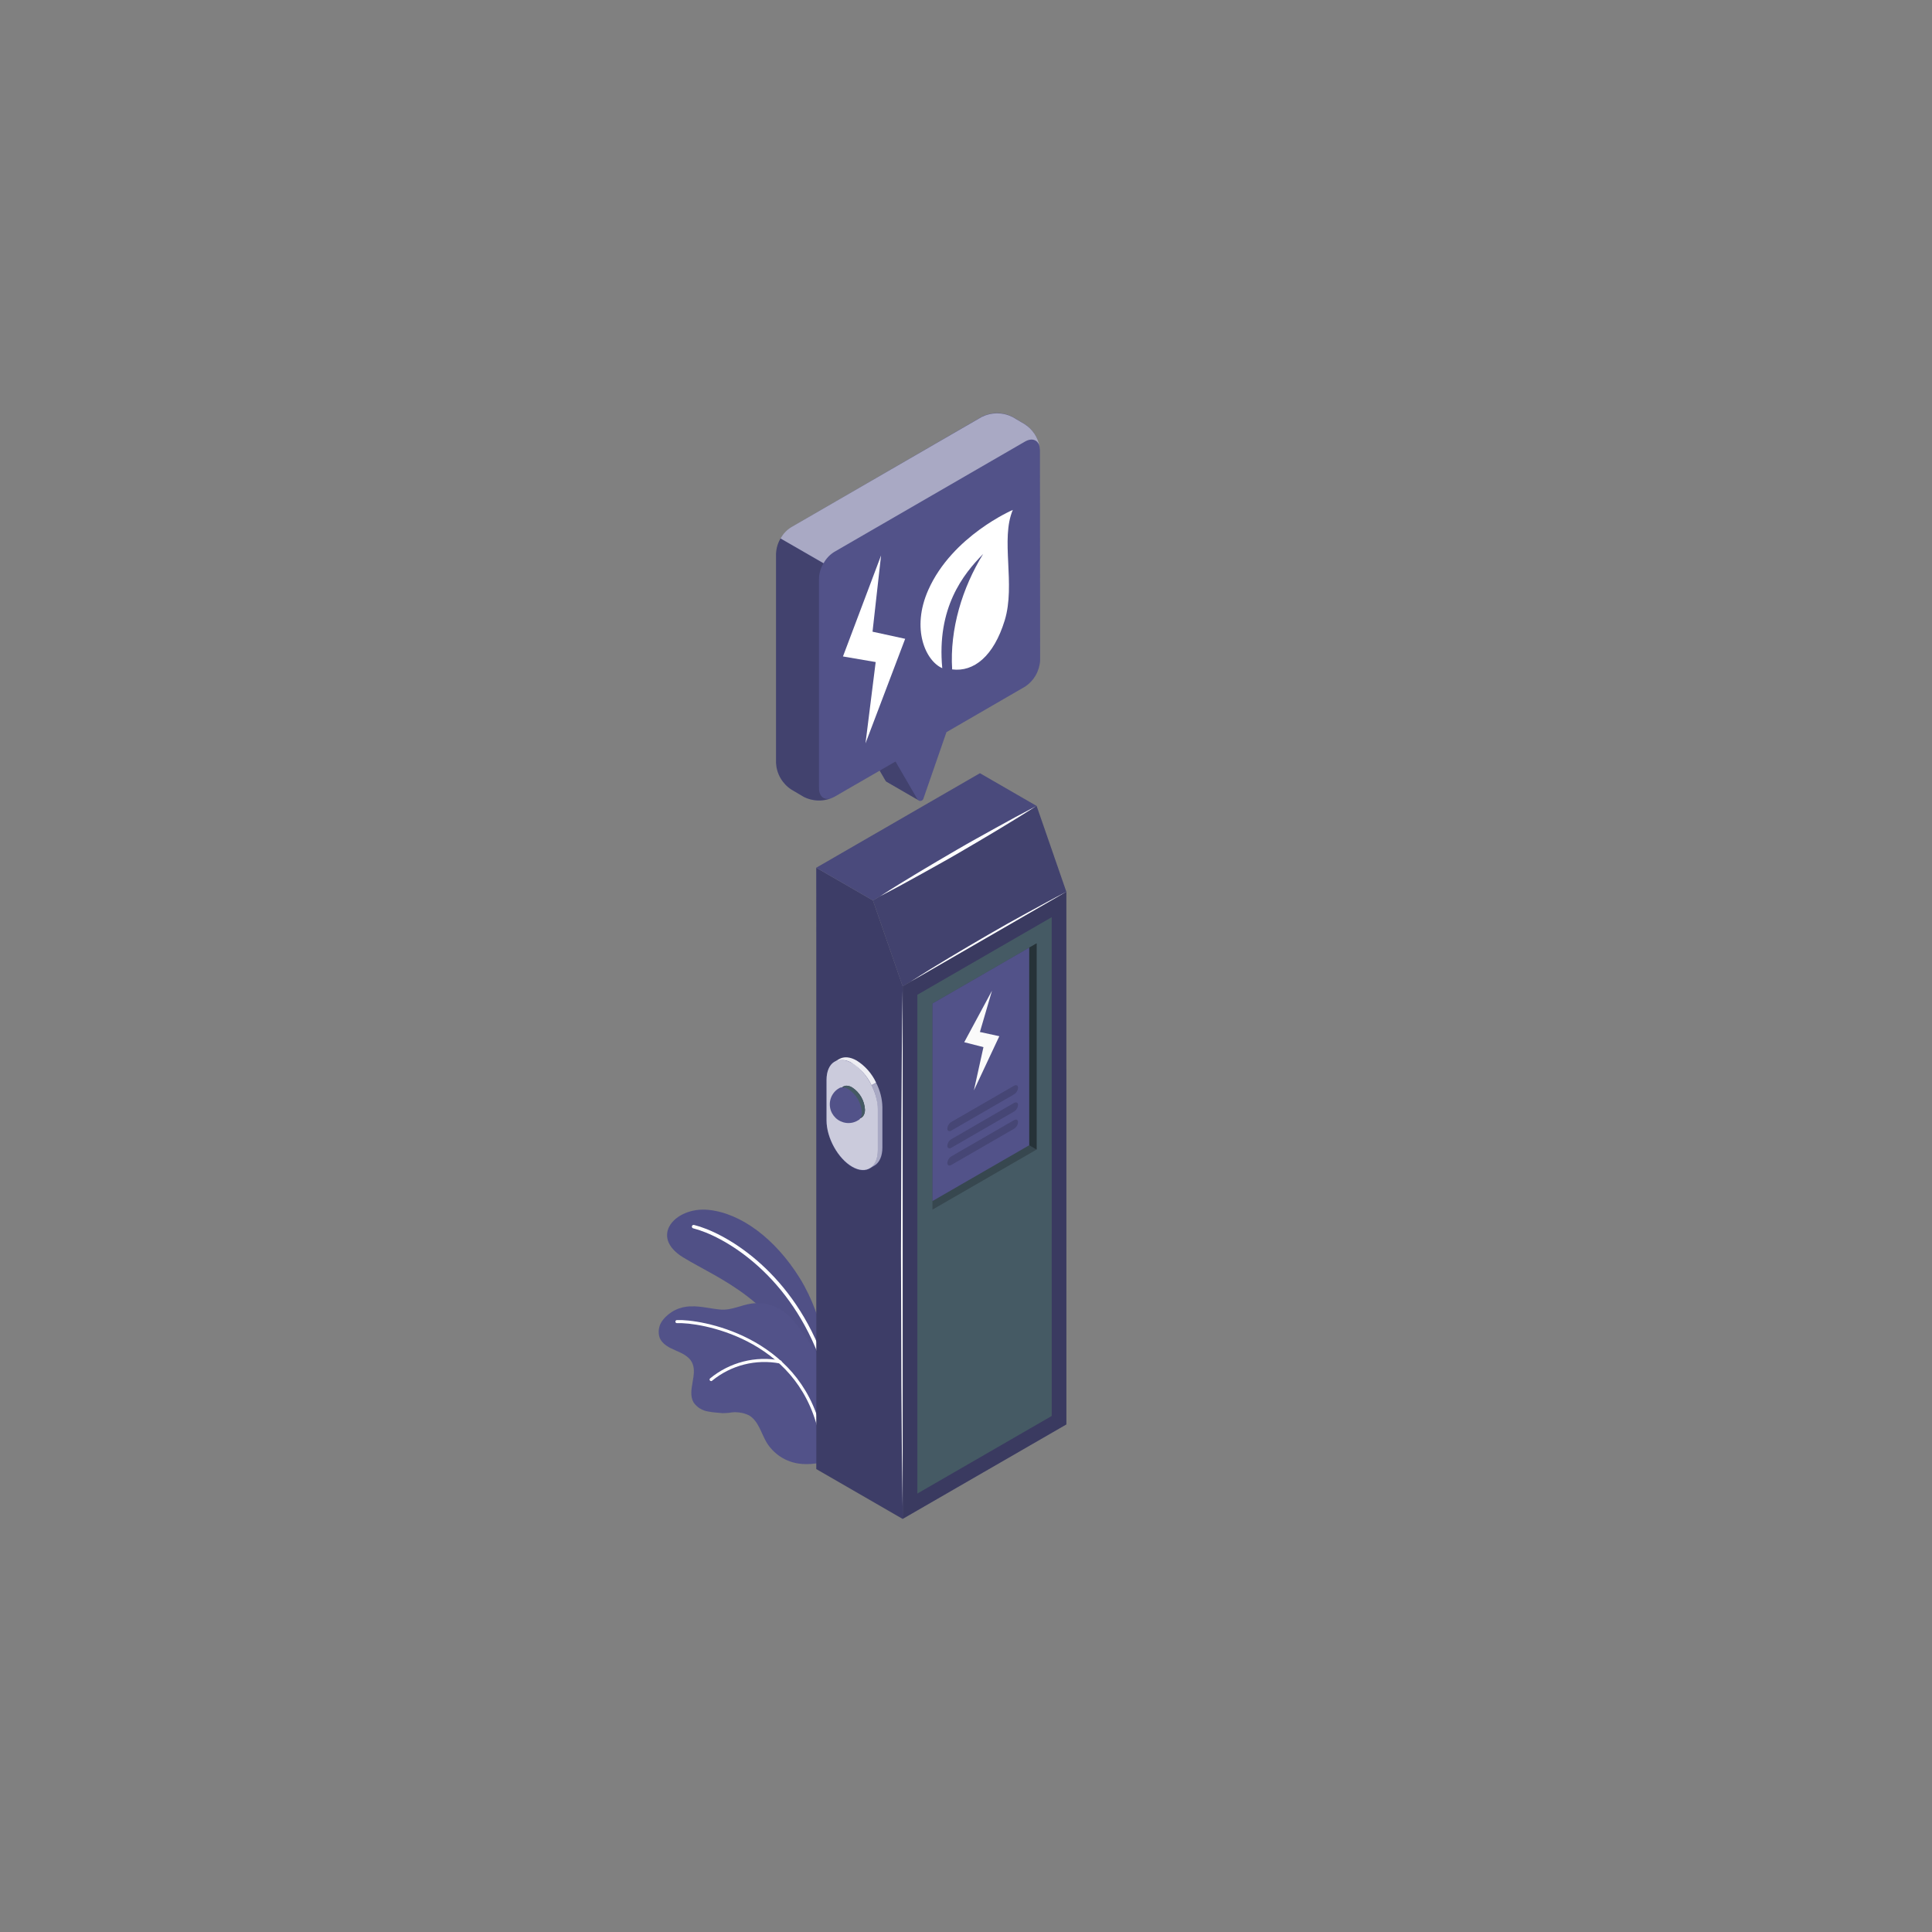 <?xml version="1.0" encoding="utf-8"?>
<svg viewBox="0 0 500 500" xmlns="http://www.w3.org/2000/svg">
  <rect x="0" y="0" width="500" height="500" fill="#808080" stroke="none"/>
  <path d="M 214.725 354.422 C 214.725 354.422 213.426 341.152 207.008 330.818 C 200.59 320.487 191.662 313.898 183.236 313.101 C 174.807 312.304 167.879 319.955 176.818 325.425 C 185.756 330.895 201.7 336.583 208.762 356.621 L 214.725 354.422 Z" fill="#525289" style=""/>
  <g opacity="0.15" transform="matrix(2.069, 0, 0, 2.069, 170.471, 106.913)" style="">
    <path opacity="0.15" d="M21.391 119.639C21.391 119.639 20.763 113.225 17.661 108.23C14.559 103.236 10.243 100.051 6.17 99.666C2.096 99.281 -1.253 102.979 3.068 105.623C7.388 108.267 15.095 111.016 18.509 120.702L21.391 119.639Z" fill="black"/>
  </g>
  <path d="M 212.308 350.963 L 212.394 350.963 C 212.449 350.942 212.498 350.909 212.54 350.869 C 212.584 350.828 212.619 350.781 212.642 350.726 C 212.666 350.673 212.679 350.615 212.679 350.557 C 212.681 350.497 212.671 350.439 212.65 350.383 C 204.118 328.325 187.3 318.912 179.613 317.017 C 179.557 317.003 179.498 316.999 179.44 317.01 C 179.382 317.017 179.323 317.038 179.274 317.067 C 179.223 317.098 179.179 317.138 179.143 317.185 C 179.108 317.232 179.084 317.287 179.069 317.344 C 179.055 317.402 179.053 317.46 179.061 317.52 C 179.069 317.578 179.09 317.634 179.119 317.683 C 179.15 317.735 179.189 317.779 179.237 317.814 C 179.285 317.849 179.338 317.874 179.396 317.889 C 186.923 319.785 203.387 328.998 211.814 350.706 C 211.856 350.799 211.926 350.876 212.015 350.923 C 212.106 350.969 212.21 350.983 212.308 350.963 Z" fill="white" style=""/>
  <path d="M 170.721 346.223 C 171.396 347.871 173.148 348.763 174.781 349.465 C 176.411 350.166 178.182 350.934 179.037 352.497 C 180.743 355.644 177.681 359.921 179.529 362.993 C 179.963 363.609 180.517 364.131 181.159 364.527 C 181.801 364.923 182.518 365.183 183.263 365.295 C 184.485 365.551 185.737 365.588 186.981 365.721 C 187.572 365.723 188.164 365.692 188.751 365.626 C 190.487 365.293 192.285 365.531 193.871 366.308 C 196.298 367.759 196.971 370.897 198.411 373.333 C 199.298 374.774 200.488 376.003 201.896 376.94 C 203.305 377.875 204.902 378.496 206.574 378.754 C 209.36 379.201 213.561 378.681 214.318 377.466 C 214.886 376.518 213.37 373.674 213.322 372.575 C 213.306 369.78 213.027 366.994 212.489 364.253 C 212.186 363.011 212.04 361.737 212.052 360.461 C 212.052 359.029 212.137 357.618 212.166 356.176 C 212.195 354.736 212.592 353.426 212.071 351.854 C 211.51 350.391 210.735 349.02 209.768 347.787 C 208.866 346.516 207.958 345.265 207.027 343.995 C 206.003 342.474 204.784 341.092 203.407 339.882 C 202.169 338.875 200.742 338.131 199.206 337.699 C 197.674 337.265 196.066 337.149 194.488 337.36 C 191.871 337.728 189.293 339.123 186.618 338.924 C 183.945 338.725 181.482 337.976 178.817 338.091 C 177.407 338.093 176.018 338.415 174.752 339.034 C 173.485 339.652 172.377 340.552 171.51 341.663 C 171.011 342.299 170.68 343.049 170.542 343.843 C 170.405 344.64 170.467 345.457 170.721 346.223 Z" fill="#525289" style=""/>
  <path d="M 212.203 370.48 C 212.255 370.469 212.305 370.449 212.348 370.418 C 212.391 370.387 212.429 370.347 212.456 370.301 C 212.482 370.256 212.501 370.206 212.507 370.153 C 212.516 370.101 212.511 370.047 212.496 369.997 C 206.667 345.54 181.169 341.359 175.177 341.634 C 175.073 341.641 174.971 341.686 174.898 341.765 C 174.827 341.841 174.787 341.945 174.789 342.052 C 174.791 342.104 174.805 342.155 174.827 342.203 C 174.849 342.25 174.88 342.292 174.92 342.327 C 174.958 342.363 175.004 342.39 175.051 342.408 C 175.101 342.427 175.155 342.432 175.206 342.43 C 181.074 342.166 206.013 346.223 211.721 370.186 C 211.75 370.287 211.814 370.374 211.905 370.427 C 211.994 370.482 212.102 370.5 212.203 370.48 Z" fill="white" style=""/>
  <path d="M 184.098 357.427 C 184.177 357.413 184.252 357.374 184.305 357.314 C 186.726 355.332 189.552 353.904 192.584 353.137 C 195.618 352.369 198.781 352.276 201.853 352.867 C 201.905 352.878 201.956 352.876 202.008 352.865 C 202.06 352.856 202.109 352.832 202.151 352.803 C 202.194 352.772 202.231 352.735 202.26 352.69 C 202.289 352.646 202.308 352.597 202.317 352.544 C 202.333 352.442 202.31 352.334 202.25 352.249 C 202.191 352.163 202.096 352.103 201.994 352.081 C 198.799 351.467 195.505 351.567 192.355 352.373 C 189.202 353.18 186.264 354.672 183.757 356.745 C 183.719 356.782 183.688 356.825 183.668 356.873 C 183.648 356.92 183.637 356.973 183.637 357.024 C 183.637 357.075 183.648 357.128 183.668 357.177 C 183.688 357.225 183.719 357.268 183.757 357.303 C 183.801 357.349 183.854 357.383 183.912 357.405 C 183.972 357.425 184.034 357.434 184.098 357.427 Z" fill="white" style=""/>
  <path d="M 233.617 255.259 L 225.91 233.031 L 211.245 224.565 L 211.256 242.348 L 211.256 380.178 L 233.617 393.087 L 233.617 255.259 Z" fill="#525289" style=""/>
  <g opacity="0.5" transform="matrix(2.069, 0, 0, 2.069, 170.471, 106.913)" style="">
    <path opacity="0.5" d="M30.523 71.707L26.798 60.962L19.709 56.87L19.714 65.466V132.089L30.523 138.329V71.707Z" fill="black"/>
  </g>
  <path d="M 268.274 208.573 L 275.97 230.803 L 233.617 255.259 L 225.919 233.031 L 268.274 208.573 Z" fill="#525289" style=""/>
  <path opacity="0.2" d="M 268.274 208.573 L 275.97 230.803 L 233.617 255.259 L 225.919 233.031 L 268.274 208.573 Z" fill="black" style=""/>
  <path d="M 268.269 208.573 L 253.606 200.108 L 211.253 224.565 L 225.917 233.031 L 268.269 208.573 Z" fill="#525289" style=""/>
  <path opacity="0.1" d="M 268.269 208.573 L 253.606 200.108 L 211.253 224.565 L 225.917 233.031 L 268.269 208.573 Z" fill="black" style=""/>
  <path d="M 233.617 255.259 C 233.816 266.747 233.9 278.227 233.977 289.715 L 234.091 324.174 L 233.977 358.632 L 233.874 375.855 L 233.646 393.087 L 233.408 375.855 L 233.276 358.632 L 233.172 324.174 L 233.286 289.715 C 233.334 278.227 233.419 266.747 233.617 255.259 Z" fill="white" style=""/>
  <path d="M 275.97 230.803 C 272.72 232.907 269.412 234.925 266.103 236.926 C 262.794 238.926 259.466 240.858 256.103 242.822 C 252.737 244.784 249.381 246.669 245.988 248.509 L 240.897 251.295 C 239.182 252.198 237.484 253.127 235.75 253.997 C 237.38 252.936 239.029 251.931 240.67 250.888 L 245.627 247.874 C 248.937 245.874 252.264 243.941 255.628 241.978 C 258.993 240.016 262.349 238.13 265.733 236.291 C 269.118 234.451 272.521 232.564 275.97 230.803 Z" fill="white" style=""/>
  <path d="M 267.999 208.716 C 264.746 210.82 261.439 212.829 258.131 214.829 C 254.822 216.829 251.496 218.764 248.13 220.735 C 244.763 222.707 241.408 224.527 238.026 226.423 L 232.924 229.228 C 231.209 230.13 229.513 231.058 227.788 231.93 C 229.409 230.868 231.058 229.862 232.697 228.83 L 237.656 225.806 C 240.974 223.805 244.29 221.882 247.656 219.91 C 251.022 217.938 254.377 216.118 257.77 214.223 C 261.163 212.328 264.585 210.478 267.999 208.716 Z" fill="white" style=""/>
  <path d="M 233.617 255.257 L 275.97 230.803 L 275.98 368.64 L 233.617 393.087 L 233.617 255.257 Z" fill="#525289" style=""/>
  <path opacity="0.3" d="M 233.617 255.257 L 275.97 230.803 L 275.98 368.64 L 233.617 393.087 L 233.617 255.257 Z" fill="black" style=""/>
  <path d="M 237.41 257.448 L 272.18 237.37 L 272.188 366.452 L 237.41 386.529 L 237.41 257.448 Z" fill="#455A64" style=""/>
  <path d="M 268.274 244.14 L 268.274 297.499 L 241.315 313.054 L 241.315 259.704 L 266.349 245.249 L 268.274 244.14 Z" fill="#37474F" style=""/>
  <path d="M 268.274 244.14 L 266.349 245.249 L 266.358 296.39 L 268.274 297.499 L 268.274 244.14 Z" fill="#263238" style=""/>
  <path d="M 266.358 296.39 L 241.315 310.836 L 241.315 259.704 L 266.349 245.249 L 266.358 296.39 Z" fill="#525289" style=""/>
  <path d="M 256.728 256.387 L 249.543 269.725 L 254.518 270.995 L 252.044 282.189 L 258.623 268.169 L 253.6 267.079 L 256.728 256.387 Z" fill="#FAFAFA" style=""/>
  <path opacity="0.15" d="M 246.196 290.37 L 262.434 280.996 C 263.003 280.663 263.468 280.9 263.468 281.516 C 263.441 281.86 263.333 282.194 263.153 282.489 C 262.976 282.783 262.728 283.031 262.434 283.213 L 246.196 292.598 C 245.637 292.92 245.171 292.693 245.171 292.076 C 245.197 291.73 245.302 291.398 245.48 291.099 C 245.658 290.804 245.904 290.554 246.196 290.37 Z" fill="black" style=""/>
  <path opacity="0.15" d="M 246.196 294.826 L 262.434 285.441 C 263.003 285.119 263.468 285.346 263.468 285.963 C 263.441 286.306 263.335 286.639 263.156 286.935 C 262.976 287.23 262.728 287.477 262.434 287.659 L 246.196 297.043 C 245.637 297.366 245.171 297.138 245.171 296.522 C 245.197 296.179 245.302 295.845 245.48 295.55 C 245.658 295.256 245.904 295.008 246.196 294.826 Z" fill="black" style=""/>
  <path opacity="0.15" d="M 246.196 299.271 L 262.434 289.896 C 263.003 289.564 263.468 289.792 263.468 290.408 C 263.441 290.754 263.333 291.087 263.153 291.385 C 262.976 291.681 262.728 291.931 262.434 292.113 L 246.196 301.489 C 245.637 301.82 245.171 301.585 245.171 300.978 C 245.197 300.633 245.302 300.298 245.48 300.002 C 245.658 299.703 245.902 299.453 246.196 299.271 Z" fill="black" style=""/>
  <path d="M 213.909 279.534 C 213.909 277.137 214.762 275.468 216.099 274.795 C 216.278 274.7 217.049 274.285 217.189 274.17 C 218.374 273.488 219.975 273.563 221.73 274.578 C 225.389 276.69 228.364 282.057 228.364 286.559 L 228.364 297.032 C 228.364 299.3 227.618 300.901 226.403 301.68 C 226.157 301.84 225.257 302.341 225.048 302.455 C 223.873 303.12 222.289 303.034 220.555 302.029 C 216.887 299.915 213.92 294.55 213.92 290.047 L 213.909 279.534 Z" fill="#525289" style=""/>
  <path d="M 220.544 275.155 C 216.876 273.041 213.909 274.985 213.909 279.487 L 213.909 289.962 C 213.909 294.465 216.876 299.829 220.544 301.944 C 224.214 304.059 227.181 302.114 227.181 297.612 L 227.181 287.119 C 227.17 282.634 224.204 277.27 220.544 275.155 Z" fill="#525289" style=""/>
  <path opacity="0.7" d="M 220.544 275.155 C 216.876 273.041 213.909 274.985 213.909 279.487 L 213.909 289.962 C 213.909 294.465 216.876 299.829 220.544 301.944 C 224.214 304.059 227.181 302.114 227.181 297.612 L 227.181 287.119 C 227.17 282.634 224.204 277.27 220.544 275.155 Z" fill="white" style=""/>
  <path opacity="0.5" d="M 225.152 302.285 C 225.456 302.106 226.186 301.716 226.384 301.574 C 227.608 300.806 228.357 299.187 228.357 296.93 L 228.357 286.474 C 228.297 284.289 227.744 282.148 226.734 280.207 L 225.56 280.882 C 226.565 282.818 227.115 284.957 227.17 287.137 L 227.17 297.565 C 227.17 299.906 226.393 301.537 225.152 302.285 Z" fill="white" style=""/>
  <path opacity="0.7" d="M 222.963 302.77 C 223.242 302.807 223.525 302.807 223.806 302.77 C 223.525 302.797 223.242 302.797 222.963 302.77 Z" fill="white" style=""/>
  <path opacity="0.9" d="M 216.318 274.586 C 217.015 274.338 217.762 274.261 218.497 274.359 C 219.228 274.458 219.928 274.731 220.537 275.155 C 222.712 276.542 224.453 278.513 225.56 280.843 L 226.734 280.17 C 225.642 277.836 223.906 275.862 221.73 274.483 C 219.975 273.469 218.374 273.393 217.189 274.075 L 216.318 274.586 Z" fill="white" style=""/>
  <path d="M 220.544 281.43 C 218.716 280.369 217.228 281.231 217.228 283.327 C 217.288 284.477 217.621 285.598 218.196 286.598 C 218.774 287.595 219.578 288.443 220.544 289.072 C 222.375 290.123 223.855 289.271 223.855 287.175 C 223.795 286.025 223.463 284.905 222.889 283.906 C 222.313 282.907 221.511 282.059 220.544 281.43 Z" fill="#37474F" style=""/>
  <path d="M 218.025 282.909 C 217.973 282.22 218.194 281.54 218.639 281.014 C 219.301 280.909 219.977 281.053 220.537 281.421 C 221.494 282.045 222.293 282.885 222.865 283.871 C 223.441 284.86 223.775 285.969 223.844 287.108 C 223.894 287.797 223.675 288.479 223.228 289.004 C 222.568 289.114 221.891 288.971 221.332 288.607 C 220.373 287.982 219.574 287.142 219 286.153 C 218.424 285.162 218.09 284.051 218.025 282.909 Z" fill="#455A64" style=""/>
  <path d="M 219.475 281.829 C 219.177 281.636 218.846 281.505 218.497 281.443 C 218.149 281.381 217.791 281.388 217.445 281.469 C 217.445 281.469 216.982 281.724 216.706 281.914 C 215.882 282.528 215.273 283.387 214.969 284.37 C 214.664 285.352 214.682 286.406 215.014 287.378 C 215.35 288.35 215.984 289.192 216.829 289.779 C 217.673 290.365 218.683 290.669 219.711 290.645 C 220.418 290.63 221.113 290.452 221.74 290.123 L 222.393 289.744 C 222.634 289.471 222.816 289.152 222.927 288.807 C 223.04 288.462 223.077 288.096 223.04 287.733 C 222.942 286.542 222.572 285.385 221.953 284.362 C 221.335 283.337 220.486 282.468 219.475 281.829 Z" fill="#525289" style=""/>
  <path d="M 237.697 207.098 L 232.352 197.087 L 236.655 184.67 L 236.655 177.085 L 223.489 184.67 L 223.489 192.253 L 229.176 202.055 C 229.263 202.21 229.398 202.329 229.564 202.396 L 237.697 207.098 Z" fill="#525289" style=""/>
  <path opacity="0.2" d="M 237.697 207.098 L 232.352 197.087 L 236.655 184.67 L 236.655 177.085 L 223.489 184.67 L 223.489 192.253 L 229.176 202.055 C 229.263 202.21 229.398 202.329 229.564 202.396 L 237.697 207.098 Z" fill="black" style=""/>
  <path d="M 269.14 116.59 C 269.066 115.219 268.671 113.884 267.986 112.696 C 267.301 111.507 266.345 110.495 265.195 109.744 L 261.982 107.849 C 260.757 107.233 259.407 106.912 258.035 106.912 C 256.664 106.912 255.311 107.233 254.086 107.849 L 204.795 136.42 C 203.644 137.17 202.687 138.18 202 139.37 C 201.312 140.559 200.916 141.894 200.841 143.263 L 200.841 197.495 C 200.916 198.866 201.312 200.201 202 201.388 C 202.687 202.578 203.644 203.589 204.795 204.338 L 208.007 206.236 C 209.23 206.856 210.583 207.18 211.957 207.18 C 213.328 207.18 214.682 206.856 215.904 206.236 L 231.754 197.077 L 237.441 206.86 C 237.521 207 237.641 207.113 237.784 207.187 C 237.926 207.261 238.09 207.292 238.25 207.277 C 238.411 207.264 238.564 207.202 238.69 207.102 C 238.819 207.003 238.914 206.87 238.967 206.717 L 244.94 189.484 L 265.235 177.731 C 266.385 176.981 267.341 175.971 268.028 174.781 C 268.714 173.592 269.111 172.257 269.186 170.886 L 269.14 116.59 Z" fill="#525289" style=""/>
  <path opacity="0.2" d="M 200.841 197.476 C 200.916 198.848 201.312 200.182 202 201.369 C 202.687 202.559 203.644 203.57 204.795 204.32 L 208.007 206.214 C 209.121 206.775 210.339 207.094 211.585 207.149 C 212.83 207.206 214.073 206.996 215.231 206.537 C 213.335 207.239 211.951 206.188 211.951 203.941 L 211.951 149.69 C 212 148.317 212.398 146.981 213.107 145.803 L 201.998 139.349 C 201.288 140.528 200.891 141.868 200.841 143.245 L 200.841 197.476 Z" fill="black" style=""/>
  <path opacity="0.5" d="M 269.016 115.46 C 268.551 113.782 267.027 113.253 265.224 114.304 L 215.933 142.818 C 214.76 143.538 213.8 144.556 213.147 145.766 L 202.016 139.359 C 202.672 138.153 203.628 137.142 204.795 136.42 L 254.086 107.905 C 255.313 107.289 256.666 106.968 258.04 106.968 C 259.411 106.968 260.766 107.289 261.993 107.905 L 265.216 109.802 C 266.196 110.442 267.038 111.273 267.693 112.245 C 268.344 113.217 268.795 114.311 269.016 115.46 Z" fill="white" style=""/>
  <path d="M 262.115 131.966 C 258.873 139.547 262.874 151.225 260.022 160.544 C 257.167 169.861 252.001 173.958 246.417 173.238 C 245.764 162.809 249.033 152.137 254.437 143.369 C 249.29 148.59 242.38 157.275 243.858 172.923 C 239.612 171.086 235.725 162.809 240.256 152.639 C 246.475 138.656 262.115 131.966 262.115 131.966 Z" fill="white" style=""/>
  <path d="M 228.019 143.748 L 218.159 169.89 L 226.625 171.34 L 223.989 192.384 L 234.257 165.323 L 225.81 163.483 L 228.019 143.748 Z" fill="white" style=""/>
</svg>
